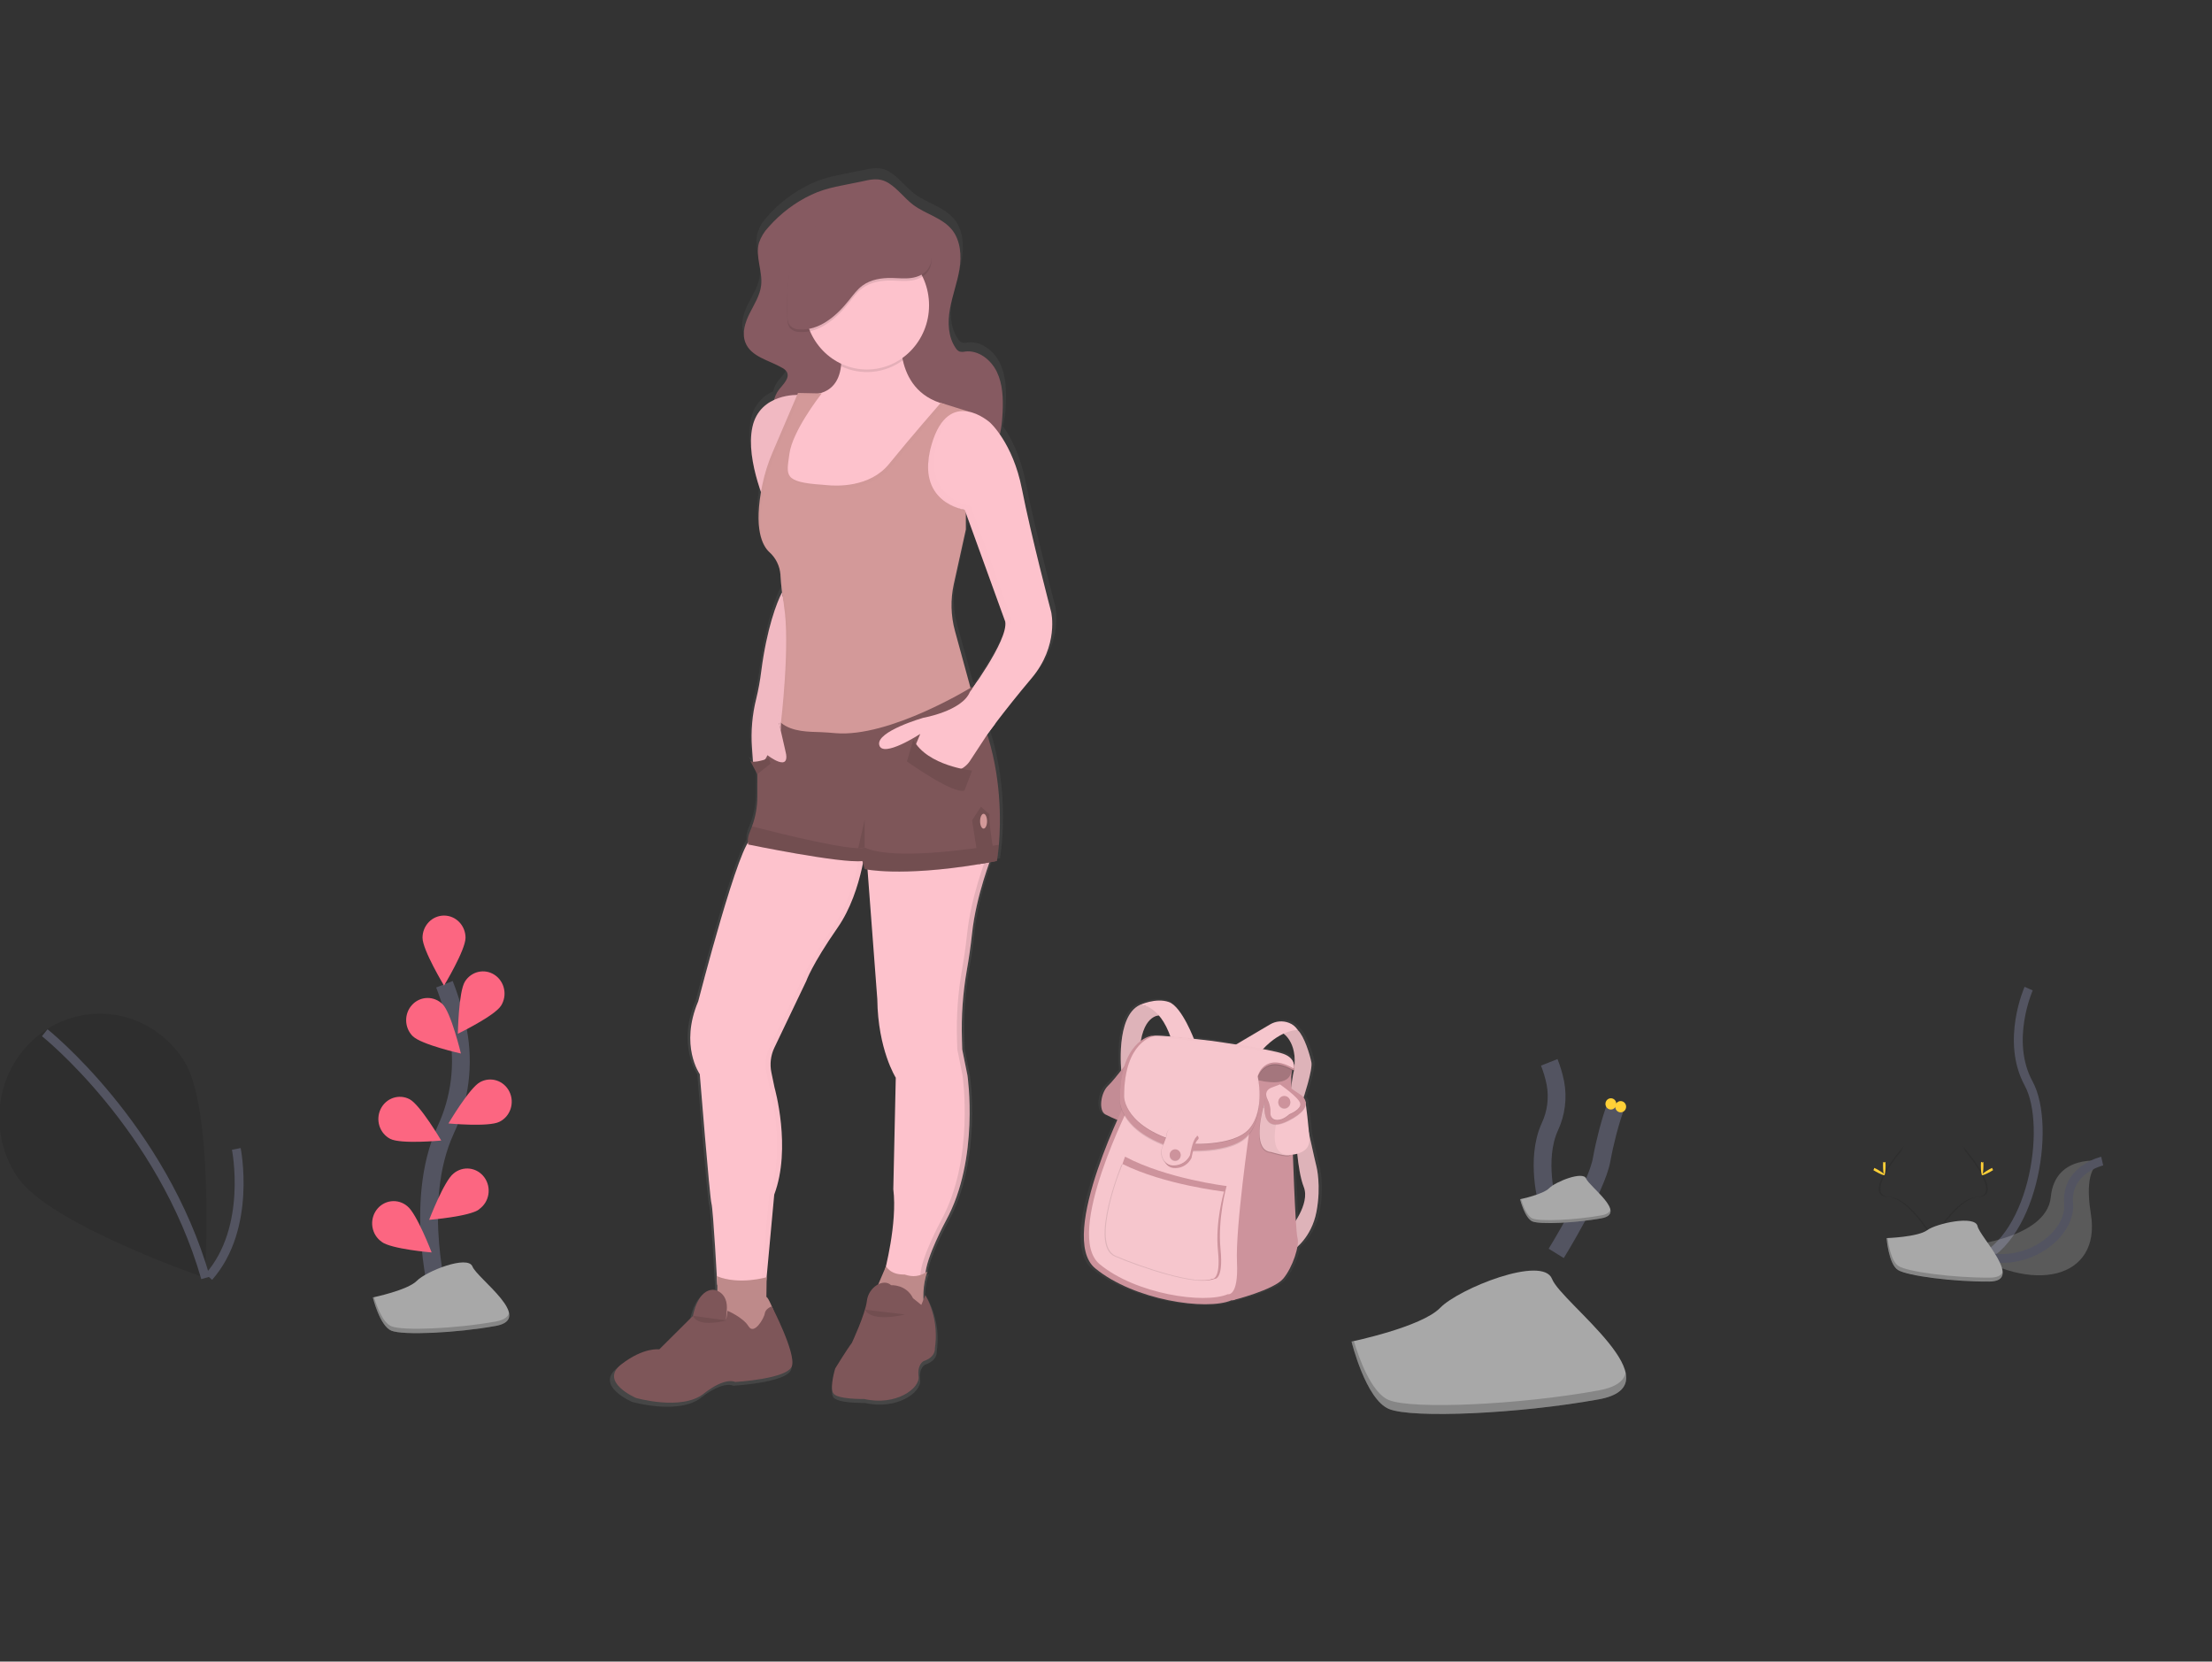 <svg width="249" height="187" viewBox="0 0 249 187" fill="none" xmlns="http://www.w3.org/2000/svg">
<rect x="0" y="0" width="249" height="187" fill="#333333" stroke="none"/>
<g clip-path="url(#clip0)">
<path d="M175.181 141.062C175.181 141.062 179.754 133.66 180.294 130.499C180.673 128.436 181.206 126.407 181.887 124.429" stroke="#535461" stroke-width="2" stroke-miterlimit="10"/>
<path d="M182.436 125.187C182.775 125.187 183.049 124.904 183.049 124.554C183.049 124.205 182.775 123.921 182.436 123.921C182.098 123.921 181.823 124.205 181.823 124.554C181.823 124.904 182.098 125.187 182.436 125.187Z" fill="#FFD037"/>
<path d="M181.334 124.871C181.673 124.871 181.947 124.587 181.947 124.238C181.947 123.888 181.673 123.605 181.334 123.605C180.996 123.605 180.721 123.888 180.721 124.238C180.721 124.587 180.996 124.871 181.334 124.871Z" fill="#FFD037"/>
<path d="M228.361 111.262C228.361 111.262 225.738 117.145 228.361 121.945C230.983 126.745 228.818 140.215 221.838 142.151" stroke="#535461" stroke-miterlimit="10"/>
<path opacity="0.2" d="M236.64 130.674C236.64 130.674 231.335 129.803 230.853 134.711C230.371 139.62 220.653 140.3 220.653 140.3L220.836 140.425C228.857 145.855 236.526 143.888 235.371 136.668C234.932 133.984 234.975 131.288 236.64 130.674Z" fill="#F5F5F5"/>
<path d="M236.64 130.674C236.64 130.674 232.524 131.618 232.86 135.474C233.197 139.329 226.747 143.973 220.653 140.3" stroke="#535461" stroke-miterlimit="10"/>
<path d="M174.201 135.45C174.201 135.45 172.781 130.473 174.466 126.809C175.183 125.277 175.4 123.546 175.083 121.877C174.923 121.085 174.693 120.31 174.397 119.561" stroke="#535461" stroke-width="2" stroke-miterlimit="10"/>
<path d="M171.112 134.966C171.112 134.966 173.707 134.43 174.397 133.717C175.088 133.004 178.204 131.75 178.549 132.645C178.894 133.54 183.218 136.574 180.278 137.11C177.337 137.646 173.359 137.818 172.504 137.466C171.649 137.115 171.112 134.966 171.112 134.966Z" fill="#A8A8A8"/>
<path opacity="0.2" d="M180.287 136.777C177.347 137.313 173.368 137.485 172.513 137.136C171.855 136.862 171.397 135.556 171.217 134.947L171.13 134.966C171.13 134.966 171.649 137.11 172.502 137.466C173.355 137.823 177.344 137.646 180.275 137.11C181.126 136.954 181.368 136.593 181.277 136.132C181.201 136.432 180.911 136.664 180.287 136.777Z" fill="black"/>
<path d="M152.141 150.985C152.141 150.985 160.013 149.359 162.115 147.191C164.216 145.024 173.661 141.227 174.71 143.938C175.76 146.648 188.886 155.863 179.969 157.488C171.052 159.112 158.973 159.657 156.348 158.571C153.724 157.485 152.141 150.985 152.141 150.985Z" fill="#A8A8A8"/>
<path opacity="0.2" d="M179.96 156.482C171.043 158.109 158.964 158.649 156.339 157.566C154.341 156.739 152.953 152.773 152.404 150.929L152.141 150.985C152.141 150.985 153.717 157.488 156.339 158.571C158.962 159.655 171.036 159.114 179.96 157.488C182.534 157.015 183.271 155.918 182.994 154.522C182.774 155.431 181.887 156.132 179.96 156.482Z" fill="black"/>
<path opacity="0.1" d="M20.683 119.336C24.188 124.679 23.07 143.806 23.07 143.806C23.07 143.806 5.464 137.785 1.948 132.442C1.092 131.173 0.49 129.74 0.174 128.228C-0.141 126.716 -0.162 125.155 0.111 123.634C0.385 122.113 0.948 120.664 1.769 119.37C2.589 118.076 3.65 116.963 4.89 116.095C6.13 115.228 7.524 114.623 8.992 114.316C10.46 114.01 11.973 114.007 13.442 114.309C14.911 114.61 16.308 115.21 17.55 116.073C18.793 116.936 19.858 118.045 20.683 119.336Z" fill="black"/>
<path d="M5.037 116.229C5.037 116.229 18.238 126.752 23.138 143.82" stroke="#535461" stroke-miterlimit="10"/>
<path d="M26.6 129.304C26.6 129.304 28.388 138.172 23.502 143.706" stroke="#535461" stroke-miterlimit="10"/>
<path opacity="0.1" d="M220.937 128.986C221.045 129.151 221.131 129.33 221.193 129.519C223.392 132.187 224.563 134.678 222.45 134.739C220.479 134.798 218.106 138.434 217.551 139.353C217.57 139.424 217.593 139.494 217.619 139.563C217.619 139.563 220.388 134.806 222.649 134.739C224.91 134.673 223.415 131.847 220.937 128.986Z" fill="black"/>
<path d="M223.271 131.148C223.271 131.746 223.205 132.23 223.125 132.23C223.045 132.23 222.981 131.758 222.981 131.148C222.981 130.539 223.063 130.832 223.143 130.832C223.223 130.832 223.271 130.551 223.271 131.148Z" fill="#FFD037"/>
<path d="M224.071 131.861C223.564 132.147 223.123 132.319 223.084 132.246C223.045 132.173 223.427 131.885 223.934 131.599C224.442 131.314 224.241 131.521 224.28 131.599C224.318 131.677 224.579 131.576 224.071 131.861Z" fill="#FFD037"/>
<path opacity="0.1" d="M214.302 128.986C214.192 129.15 214.106 129.33 214.045 129.519C211.846 132.187 210.673 134.678 212.788 134.739C214.757 134.798 217.132 138.434 217.685 139.353C217.667 139.424 217.645 139.494 217.619 139.563C217.619 139.563 214.848 134.806 212.589 134.739C210.33 134.673 211.821 131.847 214.302 128.986Z" fill="black"/>
<path d="M211.967 131.148C211.967 131.746 212.031 132.23 212.111 132.23C212.191 132.23 212.255 131.758 212.255 131.148C212.255 130.539 212.175 130.832 212.095 130.832C212.015 130.832 211.967 130.551 211.967 131.148Z" fill="#FFD037"/>
<path d="M211.165 131.861C211.672 132.147 212.116 132.319 212.155 132.246C212.194 132.173 211.812 131.885 211.304 131.599C210.797 131.314 210.996 131.521 210.959 131.599C210.922 131.677 210.657 131.576 211.165 131.861Z" fill="#FFD037"/>
<path d="M212.367 139.341C212.367 139.341 215.879 139.228 216.94 138.451C218.001 137.674 222.343 136.744 222.606 137.991C222.869 139.237 227.883 144.198 223.918 144.231C219.954 144.264 214.706 143.593 213.65 142.93C212.594 142.266 212.367 139.341 212.367 139.341Z" fill="#A8A8A8"/>
<path opacity="0.2" d="M223.985 143.789C220.02 143.822 214.773 143.152 213.716 142.488C212.912 141.983 212.592 140.167 212.484 139.329H212.367C212.367 139.329 212.596 142.252 213.646 142.918C214.695 143.584 219.949 144.252 223.914 144.219C225.057 144.219 225.455 143.789 225.432 143.168C225.272 143.553 224.837 143.789 223.985 143.789Z" fill="black"/>
<path d="M49.565 146.729C49.565 146.729 46.35 135.464 50.166 127.172C51.787 123.706 52.276 119.79 51.56 116.012C51.205 114.221 50.693 112.468 50.029 110.773" stroke="#535461" stroke-width="2" stroke-miterlimit="10"/>
<path d="M52.404 105.541C52.404 106.92 49.983 110.924 49.983 110.924C49.983 110.924 47.562 106.91 47.562 105.541C47.562 104.878 47.817 104.242 48.271 103.773C48.725 103.304 49.341 103.041 49.983 103.041C50.625 103.041 51.241 103.304 51.695 103.773C52.149 104.242 52.404 104.878 52.404 105.541Z" fill="#FC6681"/>
<path d="M56.405 113.181C55.678 114.338 51.54 116.34 51.54 116.34C51.54 116.34 51.613 111.618 52.34 110.464C52.513 110.188 52.736 109.95 52.998 109.764C53.26 109.578 53.555 109.446 53.866 109.378C54.177 109.309 54.498 109.304 54.81 109.363C55.123 109.423 55.422 109.545 55.688 109.724C55.955 109.902 56.186 110.133 56.366 110.403C56.547 110.674 56.674 110.978 56.74 111.299C56.807 111.62 56.812 111.952 56.754 112.275C56.697 112.598 56.578 112.906 56.405 113.181Z" fill="#FC6681"/>
<path d="M56.229 126.247C55.036 126.868 50.484 126.438 50.484 126.438C50.484 126.438 52.857 122.406 54.05 121.782C54.335 121.627 54.647 121.531 54.968 121.502C55.288 121.472 55.612 121.509 55.919 121.61C56.226 121.711 56.51 121.874 56.755 122.09C57 122.305 57.201 122.57 57.346 122.867C57.491 123.164 57.577 123.488 57.599 123.819C57.621 124.151 57.579 124.484 57.475 124.799C57.371 125.114 57.208 125.404 56.994 125.653C56.78 125.901 56.52 126.103 56.229 126.247Z" fill="#FC6681"/>
<path d="M53.941 136.104C52.866 136.923 48.309 137.285 48.309 137.285C48.309 137.285 49.987 132.896 51.053 132.074C51.306 131.859 51.6 131.7 51.915 131.606C52.23 131.512 52.56 131.485 52.886 131.526C53.211 131.568 53.525 131.677 53.808 131.848C54.092 132.019 54.338 132.247 54.533 132.52C54.729 132.792 54.868 133.102 54.944 133.432C55.02 133.761 55.029 134.103 54.973 134.437C54.917 134.771 54.795 135.089 54.616 135.373C54.437 135.656 54.204 135.9 53.931 136.088L53.941 136.104Z" fill="#FC6681"/>
<path d="M46.457 116.607C47.415 117.57 51.883 118.567 51.883 118.567C51.883 118.567 50.788 113.984 49.825 113.023C49.365 112.561 48.746 112.307 48.104 112.317C47.462 112.326 46.851 112.599 46.404 113.074C45.956 113.549 45.71 114.188 45.719 114.851C45.729 115.514 45.992 116.145 46.453 116.607H46.457Z" fill="#FC6681"/>
<path d="M43.922 128.169C45.115 128.792 49.667 128.362 49.667 128.362C49.667 128.362 47.294 124.327 46.101 123.707C45.528 123.408 44.863 123.357 44.254 123.565C43.644 123.772 43.139 124.221 42.85 124.813C42.562 125.404 42.512 126.09 42.713 126.72C42.914 127.349 43.349 127.87 43.922 128.169Z" fill="#FC6681"/>
<path d="M42.952 139.757C44.018 140.578 48.59 140.956 48.59 140.956C48.59 140.956 46.912 136.565 45.847 135.745C45.593 135.531 45.3 135.371 44.985 135.277C44.67 135.183 44.34 135.156 44.014 135.198C43.688 135.239 43.375 135.349 43.091 135.52C42.808 135.69 42.561 135.919 42.366 136.191C42.171 136.463 42.031 136.773 41.956 137.103C41.88 137.433 41.87 137.775 41.927 138.108C41.983 138.442 42.104 138.76 42.283 139.044C42.462 139.328 42.695 139.571 42.968 139.759L42.952 139.757Z" fill="#FC6681"/>
<path d="M41.971 146.018C41.971 146.018 45.883 145.215 46.926 144.146C47.968 143.076 52.665 141.204 53.186 142.543C53.707 143.881 60.228 148.424 55.795 149.226C51.361 150.029 45.362 150.296 44.056 149.762C42.751 149.229 41.971 146.018 41.971 146.018Z" fill="#A8A8A8"/>
<path opacity="0.2" d="M55.795 148.731C51.359 149.531 45.362 149.8 44.056 149.264C43.064 148.858 42.374 146.903 42.102 145.99L41.971 146.018C41.971 146.018 42.753 149.227 44.056 149.762C45.36 150.298 51.359 150.029 55.795 149.227C57.073 148.99 57.439 148.452 57.301 147.763C57.192 148.211 56.746 148.558 55.795 148.731Z" fill="black"/>
<path d="M71.171 157.785C71.171 157.785 76.409 159.27 78.933 157.296C81.457 155.323 82.55 155.958 82.55 155.958C82.55 155.958 88.566 155.613 89.06 154.147C89.554 152.681 86.753 147.345 86.753 147.342C86.552 146.882 86.263 146.268 86.131 146.268L86.158 144.018L87.029 134.607C89.041 129.283 87.066 122.401 87.066 122.401L86.707 120.694C86.504 119.737 86.624 118.737 87.048 117.861L90.706 110.27C90.901 109.77 91.13 109.285 91.392 108.818C91.621 108.384 91.925 107.848 92.306 107.206C92.418 107.024 92.535 106.83 92.663 106.629C93.107 105.921 93.644 105.114 94.291 104.186C95.91 101.872 96.76 98.992 97.199 96.843L97.394 97.511H97.426H97.478L97.552 97.525H97.565L97.659 97.54H97.677H97.695L98.818 112.305C98.889 118.064 100.935 121.251 100.935 121.251L100.652 133.963C101.038 137.032 100.195 141.109 99.808 142.736L98.921 144.8C98.573 144.98 98.273 145.245 98.046 145.571C97.819 145.898 97.672 146.276 97.618 146.674C97.442 148.197 95.889 151.479 95.889 151.479C95.322 152.289 94.017 154.414 94.017 154.414C94.017 154.414 93.381 156.442 93.77 157.202C94.159 157.962 97.332 157.891 97.332 157.891C100.967 158.722 103.754 156.694 103.578 155.318C103.402 153.941 104.141 153.58 104.141 153.58C105.588 153.108 105.446 152.095 105.446 152.095C105.758 150.009 105.373 147.876 104.354 146.046L104.125 146.594C104.062 145.499 104.21 144.402 104.562 143.367C104.516 143.4 104.472 143.433 104.427 143.461L104.386 143.489H104.372C104.6 141.414 106.713 137.566 106.713 137.566C110.6 130.539 109.182 121.013 109.182 121.013L108.588 118.054L108.554 116.935C108.468 114.263 108.66 111.589 109.128 108.96C109.336 107.796 109.55 106.389 109.717 104.835C110.065 101.558 111.19 98.177 111.707 96.746L111.862 96.718H111.883L112.523 96.602H112.564C112.564 96.602 112.687 95.911 112.793 94.732C112.854 93.982 112.905 93.03 112.905 91.937C112.922 88.634 112.434 85.349 111.46 82.203L111.574 82.028C111.574 82.028 111.853 81.641 112.358 80.968C113.291 79.747 114.738 77.899 116.526 75.795C119.727 72.029 118.783 68.214 118.783 68.214C118.783 68.214 116.478 59.478 115.443 54.208C114.855 51.215 113.748 49.175 112.902 47.971C113.094 47.142 113.201 46.294 113.222 45.442C113.293 43.884 113.238 42.259 112.562 40.862C111.885 39.464 110.438 38.354 108.929 38.543C108.714 38.596 108.491 38.596 108.277 38.543C108.101 38.461 107.952 38.326 107.849 38.156C106.965 36.9 106.907 35.209 107.182 33.684C107.456 32.159 108.023 30.7 108.275 29.17C108.526 27.64 108.414 25.943 107.47 24.731C106.363 23.315 104.431 22.909 102.991 21.841C101.98 21.091 101.221 20.012 100.156 19.348C99.09 18.685 98.098 18.935 96.934 19.188C94.986 19.61 93.136 19.804 91.296 20.671C89.431 21.541 87.758 22.797 86.38 24.361C85.892 24.866 85.518 25.476 85.285 26.148C84.828 27.711 85.722 29.378 85.534 30.997C85.402 32.145 84.745 33.146 84.224 34.171C83.703 35.195 83.309 36.414 83.716 37.49C84.357 39.164 86.46 39.521 87.974 40.413C88.178 40.515 88.352 40.67 88.479 40.864C88.854 41.542 88.086 42.245 87.603 42.847C87.326 43.198 87.13 43.609 87.029 44.049C86.4 44.317 85.843 44.74 85.409 45.282C84.974 45.824 84.675 46.467 84.537 47.156C84.021 49.541 84.814 52.551 85.514 54.539C84.75 58.971 85.742 60.718 86.474 61.386C86.842 61.71 87.145 62.106 87.364 62.552C87.583 62.998 87.714 63.484 87.75 63.983V64.066C87.798 64.873 87.88 65.673 87.99 66.474C87.965 66.287 87.939 66.089 87.926 66.001C87.327 67.147 86.188 70.067 85.546 74.973C85.412 76.027 85.218 77.072 84.965 78.102C84.506 79.926 84.342 81.815 84.478 83.695L84.594 85.288C84.482 85.294 84.371 85.256 84.284 85.182L85.088 86.705V89.25C85.087 90.408 84.88 91.555 84.478 92.636C84.421 92.794 84.357 92.95 84.29 93.108C84.084 93.54 83.991 94.02 84.021 94.501C82.285 97.233 78.314 112.586 78.314 112.586C76.16 117.62 78.49 120.88 78.49 120.88C78.49 120.88 79.619 134.898 79.83 135.62C80.04 136.343 80.499 144.892 80.499 144.892C80.499 145.128 80.499 145.35 80.499 145.572C80.374 145.516 80.243 145.476 80.109 145.454C78.22 145.345 77.708 148.424 77.708 148.424L73.846 152.244C73.846 152.244 72.081 151.937 69.488 153.946C66.895 155.955 71.171 157.785 71.171 157.785ZM109.729 76.784V76.742L109.624 76.805L109.58 76.831H109.56L107.763 70.362C107.285 68.624 107.239 66.788 107.63 65.026L109.002 58.803V57.306L113.376 69.347C113.666 70.96 111.069 74.891 109.729 76.784Z" fill="url(#paint0_linear)"/>
<path d="M111.643 96.357C111.643 96.357 109.875 100.791 109.425 105.048C109.262 106.58 109.052 107.971 108.846 109.12C108.387 111.718 108.199 114.358 108.284 116.997L108.316 118.104L108.906 121.036C108.906 121.036 110.291 130.442 106.482 137.381C106.482 137.381 104.23 141.53 104.161 143.499L102.636 144.106L99.554 143.211C99.554 143.211 101.043 137.703 100.558 133.84L100.835 121.287C100.835 121.287 98.827 118.139 98.756 112.452L97.579 96.869L111.643 96.357Z" fill="#FDC2CC"/>
<path d="M97.579 94.14C97.579 94.14 97.199 100.219 94.289 104.403C91.378 108.587 90.758 110.412 90.758 110.412L87.171 117.908C86.756 118.775 86.637 119.762 86.835 120.708L87.187 122.394C87.187 122.394 89.128 129.191 87.153 134.449L86.218 144.601H80.746C80.746 144.601 80.289 136.161 80.088 135.445C79.887 134.73 78.771 120.887 78.771 120.887C78.771 120.887 76.484 117.669 78.597 112.697C78.597 112.697 83.378 94.097 84.658 94.421C85.939 94.744 97.579 94.14 97.579 94.14Z" fill="#FDC2CC"/>
<g opacity="0.1">
<path opacity="0.1" d="M86.634 122.394L86.282 120.708C86.083 119.762 86.202 118.775 86.618 117.908L90.203 110.412C90.203 110.412 90.825 108.589 93.736 104.403C96.532 100.389 96.991 94.61 97.023 94.166L97.579 94.14C97.579 94.14 97.199 100.219 94.289 104.403C91.378 108.587 90.759 110.412 90.759 110.412L87.171 117.908C86.756 118.775 86.638 119.762 86.835 120.708L87.187 122.394C87.187 122.394 89.128 129.191 87.153 134.449L86.218 144.601H85.665L86.6 134.449C88.573 129.191 86.634 122.394 86.634 122.394Z" fill="black"/>
</g>
<path opacity="0.1" d="M103.606 143.499C103.674 141.53 105.926 137.381 105.926 137.381C109.738 130.442 108.352 121.036 108.352 121.036L107.762 118.104L107.728 116.997C107.645 114.358 107.834 111.718 108.293 109.12C108.496 107.971 108.709 106.58 108.871 105.048C109.303 100.949 110.957 96.687 111.08 96.376L111.642 96.357C111.642 96.357 109.875 100.791 109.425 105.048C109.262 106.58 109.052 107.971 108.846 109.12C108.387 111.718 108.199 114.358 108.284 116.997L108.316 118.104L108.906 121.036C108.906 121.036 110.291 130.442 106.482 137.381C106.482 137.381 104.23 141.53 104.161 143.499L102.636 144.106L102.321 144.025L103.606 143.499Z" fill="black"/>
<path d="M101.841 143.426C102.255 143.598 102.706 143.658 103.15 143.602C103.593 143.546 104.016 143.375 104.378 143.104C103.874 144.626 103.802 146.265 104.173 147.826C104.795 150.4 98.352 145.751 98.352 145.751L99.739 142.505C99.739 142.505 100.247 143.534 101.841 143.426Z" fill="#D39999"/>
<path opacity="0.1" d="M102.321 143.57C102.675 143.644 103.04 143.64 103.393 143.559C103.745 143.477 104.077 143.32 104.367 143.097C103.862 144.619 103.791 146.257 104.161 147.819C104.783 150.393 98.34 145.744 98.34 145.744L99.728 142.498C99.728 142.498 100.128 143.289 101.301 143.411C101.635 143.454 101.982 143.503 102.321 143.57Z" fill="black"/>
<path d="M87.224 83.251H89.915V67.48L87.896 67.104L87.224 83.251Z" fill="#FDC2CC"/>
<path opacity="0.05" d="M87.224 83.251H89.915V67.48L87.896 67.104L87.224 83.251Z" fill="black"/>
<path d="M100.316 144.641C100.316 144.641 102.012 144.535 102.776 146.108L103.711 146.861L104.168 145.751C105.169 147.56 105.547 149.665 105.241 151.724C105.241 151.724 105.38 152.725 103.96 153.191C103.96 153.191 103.233 153.549 103.405 154.907C103.576 156.265 100.842 158.269 97.275 157.447C97.275 157.447 94.156 157.518 93.776 156.768C93.397 156.017 94.019 154.012 94.019 154.012C94.019 154.012 95.299 151.916 95.889 151.139C95.889 151.139 97.412 147.897 97.586 146.396C97.759 144.894 99.415 143.82 100.316 144.641Z" fill="#7E5659"/>
<path d="M86.27 145.966L86.298 143.744C86.298 143.744 83.2 144.66 80.691 143.624C80.691 143.624 80.902 145.857 80.554 146.162C80.207 146.467 81.716 149.345 81.716 149.345L83.401 151.17L86.298 150.079L87.084 147.522C87.084 147.522 86.478 145.966 86.27 145.966Z" fill="#D39999"/>
<path opacity="0.1" d="M86.27 145.966L86.298 143.744C86.298 143.744 83.2 144.66 80.691 143.624C80.691 143.624 80.902 145.857 80.554 146.162C80.207 146.467 81.716 149.345 81.716 149.345L83.401 151.17L86.298 150.079L87.084 147.522C87.084 147.522 86.478 145.966 86.27 145.966Z" fill="black"/>
<path d="M80.371 145.161C80.371 145.161 82.017 145.357 81.809 147.522C81.601 149.687 81.896 147.522 81.896 147.522C81.896 147.522 83.645 148.254 84.267 149.274C84.889 150.294 86.016 148.362 86.096 147.808C86.176 147.253 86.881 147.026 86.881 147.026C86.881 147.026 89.624 152.296 89.144 153.745C88.664 155.195 82.754 155.533 82.754 155.533C82.754 155.533 81.681 154.907 79.203 156.857C76.724 158.807 71.585 157.329 71.585 157.329C71.585 157.329 67.394 155.523 69.938 153.552C72.483 151.58 74.216 151.868 74.216 151.868L78.009 148.091C78.009 148.091 78.51 145.055 80.371 145.161Z" fill="#7E5659"/>
<path d="M100.034 20.609C101.081 21.263 101.827 22.33 102.819 23.069C104.232 24.125 106.127 24.517 107.216 25.924C108.13 27.121 108.252 28.797 108.005 30.308C107.758 31.819 107.202 33.259 106.932 34.766C106.662 36.272 106.72 37.941 107.588 39.181C107.688 39.349 107.833 39.482 108.007 39.563C108.217 39.615 108.437 39.615 108.647 39.563C110.129 39.379 111.549 40.472 112.214 41.853C112.879 43.234 112.932 44.838 112.863 46.377C112.806 47.64 112.669 48.929 112.132 50.065C111.217 51.996 109.308 53.191 107.424 54.105C106.2 54.699 104.945 55.222 103.665 55.672C102.787 55.981 101.856 56.258 100.942 56.095C99.376 55.816 98.267 54.348 96.781 53.769C95.562 53.297 94.211 53.467 92.914 53.585C91.81 53.684 90.546 53.684 89.787 52.851C88.81 51.779 89.249 50.053 89.748 48.677C89.219 48.641 88.71 48.455 88.277 48.139C87.844 47.824 87.503 47.391 87.293 46.889C87.083 46.387 87.01 45.834 87.085 45.292C87.159 44.75 87.376 44.24 87.713 43.818C88.186 43.223 88.938 42.529 88.57 41.858C88.446 41.667 88.276 41.514 88.076 41.412C86.581 40.531 84.526 40.179 83.897 38.527C83.492 37.462 83.885 36.26 84.395 35.247C84.905 34.234 85.55 33.248 85.68 32.114C85.865 30.514 84.994 28.868 85.436 27.324C85.665 26.662 86.031 26.06 86.51 25.56C87.862 24.018 89.504 22.778 91.337 21.915C93.145 21.06 94.961 20.869 96.872 20.451C98.002 20.201 98.951 19.934 100.034 20.609Z" fill="#865A61"/>
<path d="M89.912 44.446C89.912 44.446 85.525 44.21 84.695 48.07C83.865 51.93 86.494 57.464 86.494 57.464L89.912 44.446Z" fill="#FDC2CC"/>
<path opacity="0.05" d="M89.912 44.446C89.912 44.446 85.525 44.21 84.695 48.07C83.865 51.93 86.494 57.464 86.494 57.464L89.912 44.446Z" fill="black"/>
<path d="M87.118 55.939L88.781 57.299L96.541 57.655L101.381 54.222L106.308 45.487C103.295 44.694 102.078 42.547 101.626 40.529C101.336 39.17 101.303 37.767 101.527 36.395C101.527 36.395 93.63 32.173 94.6 38.756C94.734 39.564 94.759 40.388 94.673 41.204C94.215 45.062 90.587 44.337 90.587 44.337L89.197 46.554L87.596 51.984L87.118 55.939Z" fill="#FDC2CC"/>
<path opacity="0.1" d="M94.6 38.77C94.734 39.578 94.759 40.403 94.673 41.218C95.789 41.746 97.019 41.961 98.241 41.843C99.463 41.725 100.633 41.278 101.635 40.545C101.346 39.187 101.312 37.783 101.537 36.411C101.537 36.411 93.632 32.19 94.6 38.77Z" fill="black"/>
<path d="M97.586 41.584C101.45 41.584 104.582 38.35 104.582 34.359C104.582 30.369 101.45 27.135 97.586 27.135C93.722 27.135 90.589 30.369 90.589 34.359C90.589 38.35 93.722 41.584 97.586 41.584Z" fill="#FDC2CC"/>
<path d="M92.638 54.56C92.805 54.572 92.974 54.589 93.141 54.605C94.055 54.7 97.89 54.912 100.073 52.22C102.515 49.208 105.766 45.487 105.899 45.336L109.207 46.37C109.207 46.37 106.59 45.407 104.845 50.435C104.466 51.492 104.428 52.648 104.737 53.728C105.046 54.809 105.685 55.758 106.56 56.432C107.203 56.912 107.942 57.234 108.723 57.377C108.724 57.379 108.724 57.381 108.724 57.383C108.724 57.385 108.724 57.387 108.723 57.389V59.596L107.369 65.735C106.985 67.475 107.029 69.287 107.497 71.004L109.555 78.536C109.555 78.536 109.555 78.536 109.555 78.548C109.244 78.77 96.438 87.756 87.885 81.553C87.916 81.284 88.973 72.445 88.241 68.119C88.053 67.013 87.924 65.897 87.857 64.776C87.857 64.748 87.857 64.722 87.857 64.694C87.781 63.704 87.331 62.786 86.604 62.137C85.834 61.428 84.789 59.539 85.82 54.525C86.08 53.286 86.463 52.078 86.963 50.919L89.83 44.226C89.832 44.225 89.834 44.224 89.836 44.224C89.838 44.224 89.84 44.225 89.842 44.226L92.485 44.28V44.297C92.256 44.592 89.19 48.547 88.859 51.094C88.532 53.519 88.131 54.263 92.638 54.56Z" fill="#D39999"/>
<path d="M111.434 47.546C111.434 47.546 114.02 49.836 115.035 55.032C116.051 60.229 118.326 68.863 118.326 68.863C118.326 68.863 119.24 72.641 116.108 76.35C112.975 80.059 110.89 82.979 110.89 82.979L108.832 86.117C108.481 86.653 107.953 87.038 107.346 87.201C106.404 87.458 104.962 87.642 103.709 86.934C103.252 86.672 102.904 86.246 102.734 85.736C102.563 85.226 102.58 84.669 102.783 84.172L103.229 83.074C103.229 83.074 98.98 85.841 98.612 84.313C98.244 82.786 103.553 81.263 103.553 81.263C103.553 81.263 107.941 80.5 108.812 78.354C108.812 78.354 113.522 72.107 113.156 69.961L108.595 57.377C108.595 57.377 102.934 56.602 104.875 50.003C106.816 43.404 111.434 47.546 111.434 47.546Z" fill="#FDC2CC"/>
<path d="M84.233 95.044C84.233 95.044 94.625 97.19 97.071 96.905L97.334 97.811C97.334 97.811 101.28 98.722 110.195 97.261C110.777 97.167 111.383 97.06 112.011 96.942L112.219 96.905C112.219 96.905 112.342 96.222 112.447 95.058C112.662 92.419 112.738 87.307 110.938 82.073L109.436 77.304C109.436 77.304 100.169 83.041 94.033 82.512C93.486 82.465 92.94 82.42 92.393 82.399C91.133 82.351 89.192 82.399 87.916 81.35L85.255 81.823V89.652C85.253 90.794 85.049 91.927 84.654 92.995C84.597 93.151 84.537 93.304 84.471 93.467C84.245 93.972 84.1 94.539 84.233 95.044Z" fill="#7E5659"/>
<path opacity="0.1" d="M97.334 95.389V97.821C97.334 97.821 101.875 98.869 112.219 96.914C112.219 96.914 112.342 96.232 112.447 95.068C109.262 95.585 100.51 96.85 97.334 95.389Z" fill="black"/>
<path opacity="0.1" d="M84.233 95.044C84.233 95.044 94.625 97.19 97.071 96.905L97.334 97.811V95.389C96.152 95.894 87.702 93.793 84.642 93.004C84.585 93.16 84.526 93.314 84.46 93.476C84.245 93.972 84.1 94.539 84.233 95.044Z" fill="black"/>
<path d="M109.425 92.32L110.195 97.254C110.777 97.159 111.382 97.053 112.01 96.935C111.782 95.493 111.245 92.213 111.389 91.651L110.419 90.794L109.425 92.32Z" fill="#7E5659"/>
<path opacity="0.1" d="M109.425 92.32L110.195 97.254C110.777 97.159 111.382 97.053 112.01 96.935C111.782 95.493 111.245 92.213 111.389 91.651L110.419 90.794L109.425 92.32Z" fill="black"/>
<g opacity="0.05">
<path opacity="0.05" d="M93.466 82.512C92.919 82.465 92.375 82.42 91.826 82.399C90.603 82.354 88.733 82.399 87.459 81.431L87.905 81.35C89.179 82.396 91.122 82.351 92.382 82.399C92.928 82.42 93.475 82.465 94.021 82.512C94.2 82.528 94.382 82.538 94.568 82.543C94.2 82.553 93.832 82.542 93.466 82.512Z" fill="black"/>
<path opacity="0.05" d="M109.637 97.261C110.221 97.167 110.826 97.06 111.453 96.942L111.661 96.904C111.661 96.904 111.782 96.222 111.889 95.058C112.104 92.419 112.18 87.307 110.378 82.073L108.965 77.587C109.267 77.412 109.422 77.308 109.422 77.308L110.924 82.078C112.724 87.312 112.648 92.423 112.433 95.063C112.34 96.227 112.205 96.909 112.205 96.909L111.997 96.947C111.37 97.065 110.765 97.171 110.181 97.266C106.018 97.948 102.938 98.113 100.837 98.094C103.786 98.046 106.728 97.767 109.637 97.261Z" fill="black"/>
<path opacity="0.05" d="M96.516 96.904V96.93H96.216C96.333 96.921 96.429 96.914 96.516 96.904Z" fill="black"/>
</g>
<path d="M110.719 93.254C110.935 93.254 111.11 92.881 111.11 92.421C111.11 91.961 110.935 91.588 110.719 91.588C110.503 91.588 110.328 91.961 110.328 92.421C110.328 92.881 110.503 93.254 110.719 93.254Z" fill="#D39999"/>
<path d="M85.692 75.542C86.323 70.688 87.441 67.803 88.029 66.674C88.054 66.83 88.113 67.328 88.138 67.484C88.26 68.192 88.154 69.087 88.191 69.989L87.603 80.987L88.39 84.42C89.128 87.137 86.391 84.991 86.391 84.991C85.825 86.28 84.791 86.136 84.791 86.136L84.649 84.167C84.515 82.311 84.676 80.444 85.127 78.642C85.374 77.621 85.563 76.586 85.692 75.542Z" fill="#FDC2CC"/>
<path opacity="0.05" d="M85.692 75.542C86.323 70.688 87.441 67.803 88.029 66.674C88.054 66.83 88.113 67.328 88.138 67.484C88.26 68.192 88.154 69.087 88.191 69.989L87.603 80.987L88.39 84.42C89.128 87.137 86.391 84.991 86.391 84.991C85.825 86.28 84.791 86.136 84.791 86.136L84.649 84.167C84.515 82.311 84.676 80.444 85.127 78.642C85.374 77.621 85.563 76.586 85.692 75.542Z" fill="black"/>
<path d="M112.011 81.459C111.512 82.122 111.24 82.505 111.24 82.505L109.182 85.643C108.832 86.178 108.304 86.563 107.699 86.726C106.757 86.984 105.311 87.168 104.061 86.46C103.603 86.199 103.255 85.772 103.084 85.262C102.913 84.752 102.931 84.194 103.135 83.697L103.592 82.599C103.592 82.599 99.344 85.366 98.974 83.841C98.603 82.316 103.915 80.788 103.915 80.788C103.915 80.788 108.302 80.026 109.173 77.88C109.173 77.88 109.557 77.37 110.088 76.593" fill="#FDC2CC"/>
<path d="M109.425 86.724C109.425 86.724 104.394 86.221 102.81 83.253L102.092 85.695C102.092 85.695 107.351 89.453 108.569 88.967L109.425 86.724Z" fill="#7E5659"/>
<path opacity="0.1" d="M109.425 86.724C109.425 86.724 104.394 86.221 102.81 83.253L102.092 85.695C102.092 85.695 107.351 89.453 108.569 88.967L109.425 86.724Z" fill="black"/>
<path d="M86.556 85.34C86.556 85.34 84.798 85.983 84.453 85.626L85.244 87.128L86.737 85.947L86.556 85.34Z" fill="#7E5659"/>
<path opacity="0.1" d="M86.556 85.34C86.556 85.34 84.798 85.983 84.453 85.626L85.244 87.128L86.737 85.947L86.556 85.34Z" fill="black"/>
<path opacity="0.1" d="M97.334 95.379V92.242L96.612 95.455L97.334 95.379Z" fill="black"/>
<path opacity="0.1" d="M104.459 30.547C104.036 31.16 103.299 31.474 102.575 31.571C101.85 31.668 101.116 31.585 100.384 31.571C99.241 31.55 98.02 31.732 97.08 32.428C96.481 32.872 96.033 33.493 95.564 34.081C94.147 35.871 92.178 37.542 89.947 37.356C89.752 37.356 89.56 37.316 89.381 37.237C89.201 37.159 89.04 37.044 88.904 36.9C88.721 36.61 88.628 36.269 88.637 35.922C88.541 34.448 88.586 32.968 88.772 31.503C88.861 30.596 89.08 29.708 89.421 28.868C89.818 28.024 90.342 27.25 90.973 26.575C91.737 25.661 92.657 24.9 93.687 24.33C94.732 23.794 95.956 23.563 97.08 23.879C98.416 24.255 99.458 25.333 100.739 25.891C102.19 26.53 106.057 28.219 104.459 30.547Z" fill="black"/>
<path d="M104.459 30.259C104.036 30.875 103.299 31.186 102.575 31.285C101.85 31.385 101.116 31.3 100.384 31.285C99.241 31.267 98.02 31.448 97.08 32.142C96.481 32.589 96.033 33.21 95.564 33.795C94.147 35.583 92.178 37.257 89.947 37.07C89.752 37.07 89.56 37.03 89.381 36.952C89.201 36.873 89.04 36.759 88.904 36.614C88.721 36.323 88.627 35.981 88.637 35.635C88.541 34.161 88.586 32.681 88.772 31.217C88.861 30.311 89.08 29.423 89.421 28.582C89.818 27.738 90.342 26.965 90.973 26.29C91.737 25.375 92.657 24.614 93.687 24.044C94.732 23.508 95.955 23.277 97.08 23.593C98.416 23.969 99.458 25.048 100.739 25.605C102.19 26.242 106.057 27.933 104.459 30.259Z" fill="#865A61"/>
<path d="M87.905 81.35L87.887 82.215L87.699 81.388L87.905 81.35Z" fill="#FDC2CC"/>
<path opacity="0.05" d="M87.905 81.35L87.887 82.215L87.699 81.388L87.905 81.35Z" fill="black"/>
<g opacity="0.05">
<path opacity="0.05" d="M105.588 49.543C103.647 56.142 109.308 56.916 109.308 56.916L113.858 69.508C114.226 71.654 109.514 77.901 109.514 77.901C109.187 78.704 108.371 79.317 107.472 79.759C107.995 79.432 108.416 78.956 108.684 78.387C108.684 78.387 113.394 72.14 113.028 69.994L108.48 57.403C108.48 57.403 102.819 56.628 104.76 50.029C105.41 47.824 106.361 46.821 107.333 46.46C106.665 47.014 106.05 47.973 105.588 49.543Z" fill="black"/>
</g>
<g opacity="0.1">
<path opacity="0.1" d="M105.682 55.54C105.947 55.879 106.255 56.181 106.596 56.437C107.239 56.917 107.978 57.24 108.759 57.382V57.618C108.051 57.462 107.383 57.155 106.795 56.718C106.363 56.392 105.987 55.994 105.682 55.54Z" fill="black"/>
<path opacity="0.1" d="M88.095 64.979C88.095 65.008 88.095 65.034 88.095 65.062C88.161 66.183 88.289 67.299 88.479 68.405C89.165 72.487 88.266 80.593 88.136 81.714C88.063 81.664 87.99 81.615 87.907 81.563C87.939 81.294 88.996 72.454 88.264 68.129C88.076 67.023 87.947 65.907 87.88 64.786C87.88 64.757 87.88 64.729 87.88 64.703C87.835 64.053 87.623 63.428 87.265 62.892C87.745 63.482 88.035 64.211 88.095 64.979Z" fill="black"/>
<path opacity="0.1" d="M92.316 44.55L90.073 44.505C90.071 44.504 90.069 44.503 90.067 44.503C90.065 44.503 90.063 44.504 90.061 44.505L87.194 51.198C86.694 52.356 86.311 53.564 86.051 54.803C85.216 58.852 85.74 60.869 86.378 61.865C85.66 60.992 84.919 58.999 85.843 54.518C86.103 53.278 86.486 52.069 86.986 50.91L89.853 44.219L92.496 44.271V44.29C92.489 44.325 92.416 44.415 92.316 44.55Z" fill="black"/>
<path opacity="0.1" d="M108.391 46.33L106.153 45.621C106.02 45.775 102.769 49.493 100.327 52.506C98.144 55.198 94.316 54.987 93.395 54.893C93.228 54.874 93.059 54.86 92.892 54.848C90.377 54.683 89.398 54.376 89.069 53.722C89.54 54.194 90.573 54.43 92.684 54.562C92.85 54.574 93.02 54.589 93.187 54.605C94.101 54.702 97.936 54.912 100.119 52.22C102.561 49.208 105.812 45.489 105.945 45.336L109.214 46.358C108.945 46.29 108.665 46.281 108.391 46.33Z" fill="black"/>
</g>
<path opacity="0.1" d="M81.785 148.603C81.785 148.603 78.62 149.496 78.01 148.093L81.785 148.603Z" fill="black"/>
<path opacity="0.1" d="M101.875 147.933C101.875 147.933 98.196 148.91 97.357 147.397L101.875 147.933Z" fill="black"/>
<path d="M148.552 131.252C148.552 131.252 148.094 129.363 147.69 127.501C147.605 126.334 147.406 124.821 147.322 124.195V124.12C147.322 123.866 147.23 123.621 147.063 123.435C147.292 122.755 148.122 120.167 147.966 119.421C147.788 118.562 147.148 116.465 146.389 115.774C146.149 115.399 145.799 115.113 145.39 114.959C145.029 114.82 144.643 114.765 144.259 114.796C143.875 114.828 143.502 114.947 143.167 115.143L139.308 117.379C137.76 117.143 136.505 116.961 136.505 116.961C136.505 116.961 135.547 116.843 134.349 116.725C133.976 115.809 132.748 113.04 131.475 112.6C130.103 112.128 128.502 112.768 128.152 112.917H128.134L128.088 112.936C125.573 114.137 125.866 119.225 125.962 120.337C125.494 120.95 124.988 121.531 124.449 122.077C123.587 122.861 123.319 124.911 124.122 125.333C124.501 125.534 125.036 125.772 125.512 125.968C123.335 130.749 119.652 140.149 122.951 142.819C127.437 146.448 135.842 147.654 138.727 146.448C138.803 146.462 138.882 146.457 138.956 146.431C138.956 146.431 143.631 145.281 144.724 143.995C145.547 142.938 146.108 141.69 146.359 140.359C147.496 139.325 148.268 137.93 148.554 136.395C149.128 133.424 148.552 131.252 148.552 131.252ZM145.627 120.944L145.739 120.373L145.925 120.479C145.895 120.637 145.863 120.8 145.822 120.968L145.648 122.068L145.627 120.944ZM144.747 116.189C144.946 116.326 146.265 117.339 146.002 119.924C145.99 119.824 145.965 119.726 145.929 119.631C145.872 119.261 145.614 118.758 144.722 118.451C143.956 118.223 143.177 118.044 142.39 117.915C143.064 117.192 143.863 116.606 144.747 116.189ZM131.635 116.458C130.624 116.378 129.828 116.345 129.719 116.425H129.703C129.573 116.413 129.442 116.43 129.319 116.475C128.925 116.571 128.556 116.749 128.233 116.999C128.69 114.357 130.025 114.135 130.315 114.119C130.892 114.807 131.34 115.6 131.635 116.458ZM146.162 137.414C146.023 135.257 145.895 131.885 145.826 129.921L145.943 129.902C146.074 129.884 146.204 129.857 146.332 129.822C146.46 131.092 146.688 132.6 147.084 133.58C147.591 134.846 146.798 136.437 146.162 137.414Z" fill="url(#paint1_linear)"/>
<path d="M145.305 119.768L142.699 118.933L139.889 119.979L139.688 121.801L141.075 122.729L143.277 122.654L145.218 121.711L145.55 119.979L145.305 119.768Z" fill="#CD939C"/>
<path opacity="0.2" d="M145.305 119.768L142.699 118.933L139.889 119.979L139.688 121.801L141.075 122.729L143.277 122.654L145.218 121.711L145.55 119.979L145.305 119.768Z" fill="black"/>
<path d="M126.234 120.666C126.234 120.666 125.523 114.362 128.342 113.087C128.342 113.087 129.849 113.165 130.505 114.281C130.505 114.281 128.447 114.163 128.281 118.588L126.234 120.666Z" fill="#F6C6CD"/>
<path opacity="0.1" d="M126.234 120.666C126.234 120.666 125.523 114.362 128.342 113.087C128.342 113.087 129.849 113.165 130.505 114.281C130.505 114.281 128.447 114.163 128.281 118.588L126.234 120.666Z" fill="black"/>
<path d="M127.755 118.408C127.755 118.408 125.583 121.4 124.741 122.186C123.9 122.972 123.641 124.998 124.423 125.416C125.205 125.834 126.71 126.433 126.71 126.433L127.755 118.408Z" fill="#CD939C"/>
<path opacity="0.05" d="M127.755 118.408C127.755 118.408 125.583 121.4 124.741 122.186C123.9 122.972 123.641 124.998 124.423 125.416C125.205 125.834 126.71 126.433 126.71 126.433L127.755 118.408Z" fill="black"/>
<path d="M134.486 117.152C134.486 117.152 133.068 113.295 131.578 112.773C130.087 112.251 128.281 113.115 128.281 113.115C128.281 113.115 130.475 112.879 131.822 116.853L134.486 117.152Z" fill="#F6C6CD"/>
<path d="M146.688 123.688C146.688 123.688 147.793 120.396 147.619 119.544C147.445 118.692 146.823 116.614 146.085 115.927C145.346 115.24 144.464 116.314 144.464 116.314C144.464 116.314 146.361 117.495 145.536 121.069L145.289 122.656L146.688 123.688Z" fill="#F6C6CD"/>
<path opacity="0.1" d="M146.688 123.688C146.688 123.688 147.793 120.396 147.619 119.544C147.445 118.692 146.823 116.614 146.085 115.927C145.346 115.24 144.464 116.314 144.464 116.314C144.464 116.314 146.361 117.495 145.536 121.069L145.289 122.656L146.688 123.688Z" fill="black"/>
<path d="M138.629 117.856L142.95 115.304C143.274 115.109 143.637 114.991 144.011 114.96C144.386 114.928 144.762 114.984 145.113 115.122C145.512 115.275 145.853 115.557 146.085 115.927C146.085 115.927 143.999 115.807 141.683 118.619L138.629 117.856Z" fill="#F6C6CD"/>
<path d="M145.872 127.56C145.872 127.56 145.989 131.625 146.761 133.58C147.534 135.535 145.216 138.286 145.216 138.286L145.641 140.647C145.641 140.647 147.63 139.332 148.19 136.38C148.751 133.429 148.19 131.278 148.19 131.278C148.19 131.278 146.59 124.649 146.819 123.94C147.047 123.232 145.872 127.56 145.872 127.56Z" fill="#F6C6CD"/>
<path opacity="0.1" d="M145.872 127.56C145.872 127.56 145.989 131.625 146.761 133.58C147.534 135.535 145.216 138.286 145.216 138.286L145.641 140.647C145.641 140.647 147.63 139.332 148.19 136.38C148.751 133.429 148.19 131.278 148.19 131.278C148.19 131.278 146.59 124.649 146.819 123.94C147.047 123.232 145.872 127.56 145.872 127.56Z" fill="black"/>
<path d="M145.332 120.415C145.332 120.415 145.68 122.488 141.587 121.572L138.844 146.315C138.844 146.315 143.391 145.175 144.455 143.9C145.518 142.625 146.306 140.191 146.055 139.315C145.803 138.439 145.486 128.391 145.486 128.391L145.332 120.415Z" fill="#CD939C"/>
<path d="M127.108 123.223C127.108 123.223 118.92 139.143 123.285 142.741C127.65 146.339 135.823 147.536 138.629 146.339C138.629 146.339 139.927 146.698 139.733 142.512C139.539 138.326 141.24 126.641 141.24 126.641L127.108 123.223Z" fill="#CD939C"/>
<path d="M127.38 123.933C127.38 123.933 119.697 138.895 123.786 142.276C127.874 145.657 135.572 146.781 138.206 145.657C138.206 145.657 139.427 145.994 139.244 142.059C139.061 138.123 140.659 127.147 140.659 127.147L127.38 123.933Z" fill="#F6C6CD"/>
<path opacity="0.1" d="M145.159 130.095C144.843 130.331 143.044 129.765 143.044 129.765C141.098 129.626 141.791 126.164 142.143 124.788C142.232 124.446 142.299 124.233 142.299 124.233C143.213 125.43 144.841 124.92 144.841 124.92C144.841 124.92 144.889 125.305 144.953 125.864C145.12 127.319 145.385 129.932 145.159 130.095Z" fill="black"/>
<path d="M145.216 129.982C144.903 130.218 143.103 129.654 143.103 129.654C141.155 129.512 141.848 126.051 142.202 124.677C142.289 124.335 142.356 124.12 142.356 124.12C143.27 125.319 144.898 124.809 144.898 124.809C144.898 124.809 144.946 125.194 145.012 125.754C145.177 127.198 145.442 129.812 145.216 129.982Z" fill="#F6C6CD"/>
<path opacity="0.05" d="M145.216 130.067C144.903 130.303 143.103 129.739 143.103 129.739C141.155 129.597 141.848 126.138 142.202 124.762C142.289 124.42 142.356 124.207 142.356 124.207C143.27 125.404 144.898 124.894 144.898 124.894C144.898 124.894 144.946 125.279 145.012 125.838C145.177 127.286 145.442 129.897 145.216 130.067Z" fill="black"/>
<path opacity="0.1" d="M145.012 125.754C144.125 125.638 142.765 124.97 142.202 124.677C142.289 124.335 142.356 124.12 142.356 124.12C143.27 125.319 144.898 124.809 144.898 124.809C144.898 124.809 144.946 125.194 145.012 125.754Z" fill="black"/>
<path d="M144.146 124.665C144.146 124.665 141.935 130.615 145.65 129.928C145.65 129.928 147.397 129.739 147.388 128.372C147.379 127.005 146.954 123.997 146.954 123.997L144.146 124.665Z" fill="#F6C6CD"/>
<path opacity="0.1" d="M142.495 123.18C142.495 123.18 141.37 127.999 144.971 126.212C148.572 124.424 146.268 123.18 146.268 123.18L144.548 122.021L142.495 123.18Z" fill="black"/>
<path d="M142.495 123.121C142.495 123.121 141.37 127.937 144.971 126.15C148.572 124.363 146.268 123.121 146.268 123.121L144.548 121.962L142.495 123.121Z" fill="#CD939C"/>
<path opacity="0.1" d="M143.183 122.448C143.183 122.448 142.152 122.731 142.68 123.784C142.922 124.261 143.036 124.794 143.012 125.331C142.999 125.506 143.05 125.68 143.154 125.819C143.258 125.957 143.409 126.051 143.577 126.082C143.947 126.15 144.475 126.056 145.143 125.454C145.143 125.454 146.474 124.941 146.371 124.273C146.268 123.605 144.084 122.103 144.084 122.103L143.183 122.448Z" fill="black"/>
<path d="M143.183 122.387C143.183 122.387 142.152 122.672 142.68 123.725C142.922 124.202 143.036 124.735 143.012 125.272C142.999 125.447 143.05 125.621 143.154 125.76C143.258 125.898 143.409 125.992 143.577 126.023C143.947 126.089 144.475 125.994 145.143 125.395C145.143 125.395 146.474 124.88 146.371 124.214C146.268 123.548 144.084 122.044 144.084 122.044L143.183 122.387Z" fill="#F6C6CD"/>
<path opacity="0.1" d="M144.571 124.802C144.946 124.802 145.25 124.488 145.25 124.101C145.25 123.714 144.946 123.4 144.571 123.4C144.196 123.4 143.892 123.714 143.892 124.101C143.892 124.488 144.196 124.802 144.571 124.802Z" fill="black"/>
<path d="M144.571 124.743C144.946 124.743 145.25 124.429 145.25 124.042C145.25 123.655 144.946 123.341 144.571 123.341C144.196 123.341 143.892 123.655 143.892 124.042C143.892 124.429 144.196 124.743 144.571 124.743Z" fill="#CD939C"/>
<path opacity="0.1" d="M136.272 117.308C136.272 117.308 129.808 116.482 129.479 116.737C129.479 116.737 126.049 117.341 126.049 123.95C126.049 123.95 125.978 127.746 133.05 129.574C133.05 129.574 138.725 130.088 140.577 127.765C142.429 125.442 141.51 121.534 141.51 121.534C141.51 121.534 142.248 118.548 145.678 120.614C145.678 120.614 146.037 119.433 144.489 118.866C142.941 118.3 136.272 117.308 136.272 117.308Z" fill="black"/>
<path d="M136.272 117.19C136.272 117.19 129.808 116.364 129.479 116.616C129.479 116.616 126.049 117.221 126.049 123.829C126.049 123.829 125.978 127.628 133.05 129.456C133.05 129.456 138.725 129.97 140.577 127.647C142.429 125.324 141.51 121.416 141.51 121.416C141.51 121.416 142.248 118.43 145.678 120.493C145.678 120.493 146.037 119.313 144.489 118.746C142.941 118.179 136.272 117.19 136.272 117.19Z" fill="#CD939C"/>
<path opacity="0.1" d="M136.47 117.211C136.47 117.211 130.187 116.435 129.867 116.673C129.867 116.673 126.538 117.242 126.538 123.463C126.538 123.463 126.47 127.036 133.343 128.757C133.343 128.757 138.86 129.229 140.659 127.054C142.459 124.88 141.574 121.19 141.574 121.19C141.574 121.19 142.292 118.378 145.625 120.323C145.625 120.323 145.977 119.216 144.482 118.671C142.987 118.125 136.47 117.211 136.47 117.211Z" fill="black"/>
<path d="M136.47 117.152C136.47 117.152 130.187 116.376 129.867 116.614C129.867 116.614 126.538 117.183 126.538 123.402C126.538 123.402 126.47 126.977 133.343 128.695C133.343 128.695 138.86 129.168 140.659 126.993C142.459 124.819 141.574 121.131 141.574 121.131C141.574 121.131 142.292 118.319 145.625 120.262C145.625 120.262 145.977 119.157 144.482 118.609C142.987 118.061 136.47 117.152 136.47 117.152Z" fill="#F6C6CD"/>
<path d="M133.313 127.378C133.313 127.378 131.605 126.573 131.518 128.086C131.518 128.086 130.94 129.611 130.91 129.791C130.88 129.97 130.997 131.524 132.33 131.465C132.7 131.46 133.062 131.352 133.378 131.153C133.694 130.953 133.952 130.67 134.124 130.331C134.124 130.331 134.415 128.66 134.81 128.301C135.206 127.942 134.52 127.593 134.259 127.593C133.938 127.55 133.622 127.478 133.313 127.378Z" fill="#CD939C"/>
<path opacity="0.1" d="M133.082 127.139C133.082 127.139 131.374 126.334 131.287 127.848C131.287 127.848 130.709 129.373 130.679 129.552C130.649 129.732 130.766 131.285 132.099 131.226C132.47 131.221 132.832 131.113 133.148 130.912C133.464 130.712 133.722 130.427 133.894 130.088C133.894 130.088 134.182 128.414 134.58 128.055C134.978 127.697 134.289 127.347 134.029 127.347C133.708 127.306 133.391 127.237 133.082 127.139Z" fill="black"/>
<path d="M133.139 127.08C133.139 127.08 131.431 126.273 131.344 127.789C131.344 127.789 130.766 129.314 130.736 129.493C130.706 129.673 130.823 131.229 132.156 131.17C132.527 131.164 132.89 131.055 133.206 130.855C133.522 130.654 133.779 130.369 133.951 130.029C133.951 130.029 134.241 128.358 134.637 127.999C135.032 127.64 134.346 127.291 134.086 127.291C133.765 127.249 133.448 127.178 133.139 127.08Z" fill="#F6C6CD"/>
<path opacity="0.1" d="M132.286 130.686C132.629 130.686 132.906 130.399 132.906 130.046C132.906 129.692 132.629 129.406 132.286 129.406C131.944 129.406 131.667 129.692 131.667 130.046C131.667 130.399 131.944 130.686 132.286 130.686Z" fill="black"/>
<path d="M132.286 130.627C132.629 130.627 132.906 130.34 132.906 129.987C132.906 129.633 132.629 129.347 132.286 129.347C131.944 129.347 131.667 129.633 131.667 129.987C131.667 130.34 131.944 130.627 132.286 130.627Z" fill="#CD939C"/>
<path d="M138.078 133.481C138.078 133.481 131.344 132.671 126.646 130.176C126.646 130.176 122.939 139.823 125.893 141.173C128.847 142.524 134.986 144.684 136.708 143.938C136.708 143.938 137.737 144.113 137.394 140.602C137.051 137.091 138.078 133.481 138.078 133.481Z" fill="#CD939C"/>
<path opacity="0.1" d="M137.673 134.168C137.673 134.168 130.94 133.405 126.241 131.059C126.241 131.059 122.533 140.134 125.487 141.404C128.441 142.675 134.58 144.71 136.304 144.002C136.304 144.002 137.333 144.167 136.99 140.861C136.647 137.556 137.673 134.168 137.673 134.168Z" fill="black"/>
<path d="M137.787 134.109C137.787 134.109 131.056 133.346 126.355 131C126.355 131 122.649 140.075 125.603 141.346C128.557 142.616 134.696 144.651 136.42 143.943C136.42 143.943 137.447 144.108 137.106 140.802C136.765 137.497 137.787 134.109 137.787 134.109Z" fill="#F6C6CD"/>
<g opacity="0.1">
<path opacity="0.1" d="M144.464 118.569C142.957 118.031 136.461 117.105 136.461 117.105C136.461 117.105 130.178 116.326 129.858 116.567C129.858 116.567 128.235 116.843 127.256 119.129C128.242 117.077 129.744 116.819 129.744 116.819C130.062 116.583 136.347 117.358 136.347 117.358C136.347 117.358 142.833 118.286 144.349 118.824C145.36 119.185 145.534 119.801 145.538 120.17L145.618 120.215C145.618 120.215 145.97 119.107 144.464 118.569Z" fill="black"/>
<path opacity="0.1" d="M141.624 120.913C141.552 121.047 141.494 121.189 141.452 121.336C141.452 121.336 142.09 123.957 141.189 126.101C142.248 123.928 141.558 121.081 141.558 121.081C141.558 121.081 141.585 121.017 141.624 120.913Z" fill="black"/>
</g>
</g>
<defs>
<linearGradient id="paint0_linear" x1="93.779" y1="158.321" x2="93.779" y2="18.9" gradientUnits="userSpaceOnUse">
<stop stop-color="#808080" stop-opacity="0.25"/>
<stop offset="0.54" stop-color="#808080" stop-opacity="0.12"/>
<stop offset="1" stop-color="#808080" stop-opacity="0.1"/>
</linearGradient>
<linearGradient id="paint1_linear" x1="17700.2" y1="23421.7" x2="17700.2" y2="18387.6" gradientUnits="userSpaceOnUse">
<stop stop-color="#808080" stop-opacity="0.25"/>
<stop offset="0.54" stop-color="#808080" stop-opacity="0.12"/>
<stop offset="1" stop-color="#808080" stop-opacity="0.1"/>
</linearGradient>
<clipPath id="clip0">
<rect width="249" height="187" fill="white"/>
</clipPath>
</defs>
</svg>
